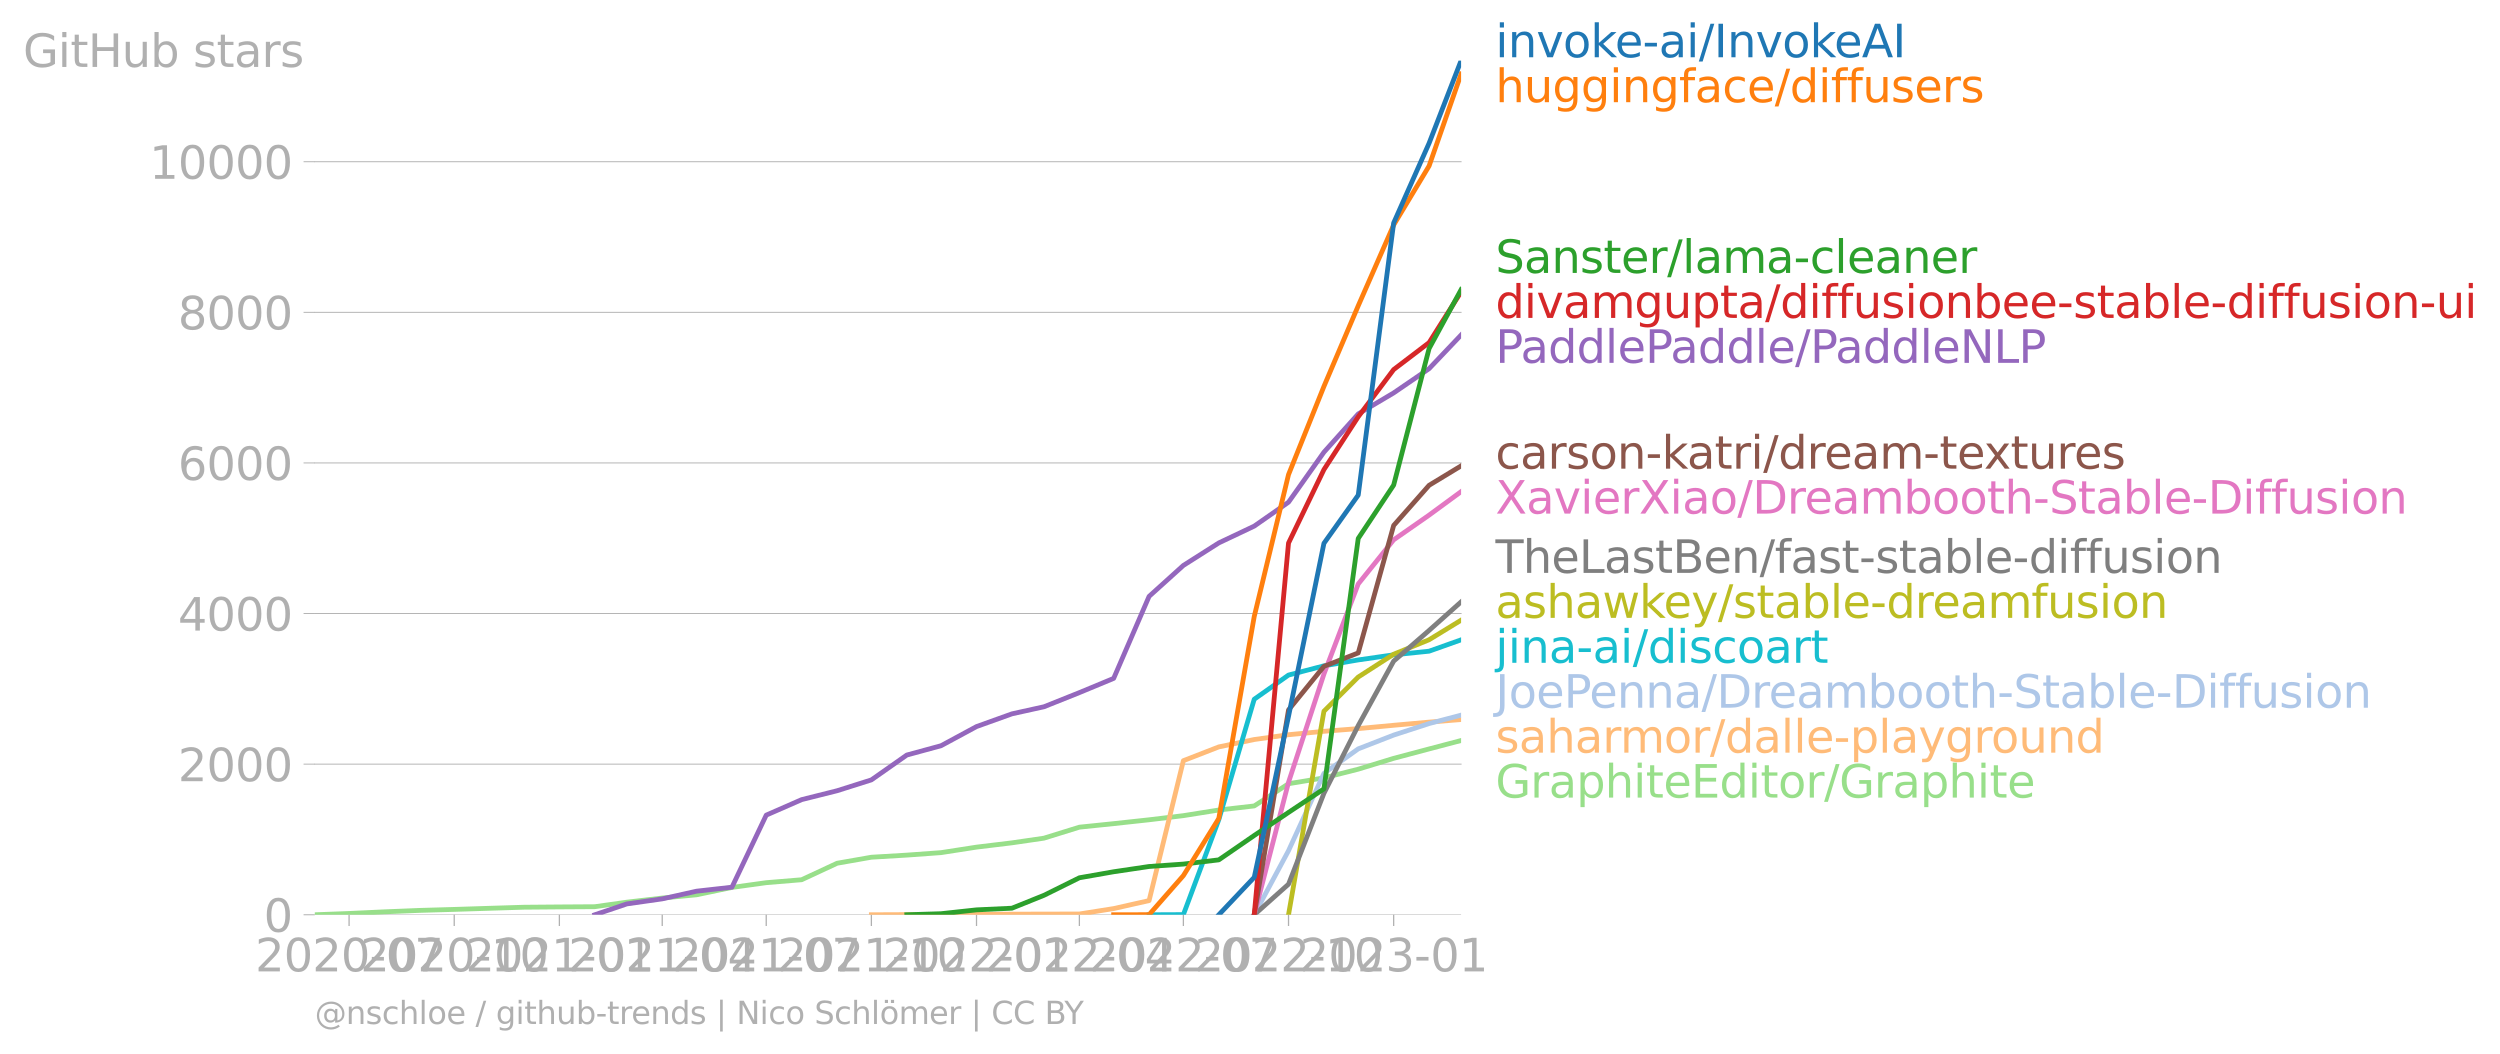 <svg xmlns="http://www.w3.org/2000/svg" xmlns:xlink="http://www.w3.org/1999/xlink" width="1038.477" height="438.019" viewBox="0 0 778.858 328.514"><defs><style>*{stroke-linejoin:round;stroke-linecap:butt}</style></defs><g id="figure_1"><path id="patch_1" d="M0 328.514h778.858V0H0v328.514z" style="fill:none"/><g id="axes_1"><path id="patch_2" d="M98.073 284.987h357.12V18.875H98.073v266.112z" style="fill:none"/><g id="matplotlib.axis_1"><g id="xtick_1"><g id="line2d_1"><defs><path id="m075098882a" d="M0 0v3.5" style="stroke:#b0b0b0;stroke-width:.4"/></defs><use xlink:href="#m075098882a" x="108.755" y="284.987" style="fill:#b0b0b0;stroke:#b0b0b0;stroke-width:.4"/></g><g id="text_1" style="fill:#b0b0b0" transform="matrix(.14 0 0 -.14 79.507 302.625)"><defs><path id="DejaVuSans-32" d="M1228 531h2203V0H469v531q359 372 979 998 621 627 780 809 303 340 423 576 121 236 121 464 0 372-261 606-261 235-680 235-297 0-627-103-329-103-704-313v638q381 153 712 231 332 78 607 78 725 0 1156-363 431-362 431-968 0-288-108-546-107-257-392-607-78-91-497-524-418-433-1181-1211z" transform="scale(.016)"/><path id="DejaVuSans-30" d="M2034 4250q-487 0-733-480-245-479-245-1442 0-959 245-1439 246-480 733-480 491 0 736 480 246 480 246 1439 0 963-246 1442-245 480-736 480zm0 500q785 0 1199-621 414-620 414-1801 0-1178-414-1799Q2819-91 2034-91q-784 0-1198 620-414 621-414 1799 0 1181 414 1801 414 621 1198 621z" transform="scale(.016)"/><path id="DejaVuSans-2d" d="M313 2009h1684v-512H313v512z" transform="scale(.016)"/><path id="DejaVuSans-37" d="M525 4666h3000v-269L1831 0h-659l1594 4134H525v532z" transform="scale(.016)"/></defs><use xlink:href="#DejaVuSans-32"/><use xlink:href="#DejaVuSans-30" x="63.623"/><use xlink:href="#DejaVuSans-32" x="127.246"/><use xlink:href="#DejaVuSans-30" x="190.869"/><use xlink:href="#DejaVuSans-2d" x="254.492"/><use xlink:href="#DejaVuSans-30" x="290.576"/><use xlink:href="#DejaVuSans-37" x="354.199"/></g></g><g id="xtick_2"><use xlink:href="#m075098882a" id="line2d_2" x="141.511" y="284.987" style="fill:#b0b0b0;stroke:#b0b0b0;stroke-width:.4"/><g id="text_2" style="fill:#b0b0b0" transform="matrix(.14 0 0 -.14 112.263 302.625)"><defs><path id="DejaVuSans-31" d="M794 531h1031v3560L703 3866v575l1116 225h631V531h1031V0H794v531z" transform="scale(.016)"/></defs><use xlink:href="#DejaVuSans-32"/><use xlink:href="#DejaVuSans-30" x="63.623"/><use xlink:href="#DejaVuSans-32" x="127.246"/><use xlink:href="#DejaVuSans-30" x="190.869"/><use xlink:href="#DejaVuSans-2d" x="254.492"/><use xlink:href="#DejaVuSans-31" x="290.576"/><use xlink:href="#DejaVuSans-30" x="354.199"/></g></g><g id="xtick_3"><use xlink:href="#m075098882a" id="line2d_3" x="174.268" y="284.987" style="fill:#b0b0b0;stroke:#b0b0b0;stroke-width:.4"/><g id="text_3" style="fill:#b0b0b0" transform="matrix(.14 0 0 -.14 145.02 302.625)"><use xlink:href="#DejaVuSans-32"/><use xlink:href="#DejaVuSans-30" x="63.623"/><use xlink:href="#DejaVuSans-32" x="127.246"/><use xlink:href="#DejaVuSans-31" x="190.869"/><use xlink:href="#DejaVuSans-2d" x="254.492"/><use xlink:href="#DejaVuSans-30" x="290.576"/><use xlink:href="#DejaVuSans-31" x="354.199"/></g></g><g id="xtick_4"><use xlink:href="#m075098882a" id="line2d_4" x="206.313" y="284.987" style="fill:#b0b0b0;stroke:#b0b0b0;stroke-width:.4"/><g id="text_4" style="fill:#b0b0b0" transform="matrix(.14 0 0 -.14 177.065 302.625)"><defs><path id="DejaVuSans-34" d="M2419 4116 825 1625h1594v2491zm-166 550h794V1625h666v-525h-666V0h-628v1100H313v609l1940 2957z" transform="scale(.016)"/></defs><use xlink:href="#DejaVuSans-32"/><use xlink:href="#DejaVuSans-30" x="63.623"/><use xlink:href="#DejaVuSans-32" x="127.246"/><use xlink:href="#DejaVuSans-31" x="190.869"/><use xlink:href="#DejaVuSans-2d" x="254.492"/><use xlink:href="#DejaVuSans-30" x="290.576"/><use xlink:href="#DejaVuSans-34" x="354.199"/></g></g><g id="xtick_5"><use xlink:href="#m075098882a" id="line2d_5" x="238.714" y="284.987" style="fill:#b0b0b0;stroke:#b0b0b0;stroke-width:.4"/><g id="text_5" style="fill:#b0b0b0" transform="matrix(.14 0 0 -.14 209.466 302.625)"><use xlink:href="#DejaVuSans-32"/><use xlink:href="#DejaVuSans-30" x="63.623"/><use xlink:href="#DejaVuSans-32" x="127.246"/><use xlink:href="#DejaVuSans-31" x="190.869"/><use xlink:href="#DejaVuSans-2d" x="254.492"/><use xlink:href="#DejaVuSans-30" x="290.576"/><use xlink:href="#DejaVuSans-37" x="354.199"/></g></g><g id="xtick_6"><use xlink:href="#m075098882a" id="line2d_6" x="271.47" y="284.987" style="fill:#b0b0b0;stroke:#b0b0b0;stroke-width:.4"/><g id="text_6" style="fill:#b0b0b0" transform="matrix(.14 0 0 -.14 242.222 302.625)"><use xlink:href="#DejaVuSans-32"/><use xlink:href="#DejaVuSans-30" x="63.623"/><use xlink:href="#DejaVuSans-32" x="127.246"/><use xlink:href="#DejaVuSans-31" x="190.869"/><use xlink:href="#DejaVuSans-2d" x="254.492"/><use xlink:href="#DejaVuSans-31" x="290.576"/><use xlink:href="#DejaVuSans-30" x="354.199"/></g></g><g id="xtick_7"><use xlink:href="#m075098882a" id="line2d_7" x="304.227" y="284.987" style="fill:#b0b0b0;stroke:#b0b0b0;stroke-width:.4"/><g id="text_7" style="fill:#b0b0b0" transform="matrix(.14 0 0 -.14 274.98 302.625)"><use xlink:href="#DejaVuSans-32"/><use xlink:href="#DejaVuSans-30" x="63.623"/><use xlink:href="#DejaVuSans-32" x="127.246"/><use xlink:href="#DejaVuSans-32" x="190.869"/><use xlink:href="#DejaVuSans-2d" x="254.492"/><use xlink:href="#DejaVuSans-30" x="290.576"/><use xlink:href="#DejaVuSans-31" x="354.199"/></g></g><g id="xtick_8"><use xlink:href="#m075098882a" id="line2d_8" x="336.272" y="284.987" style="fill:#b0b0b0;stroke:#b0b0b0;stroke-width:.4"/><g id="text_8" style="fill:#b0b0b0" transform="matrix(.14 0 0 -.14 307.024 302.625)"><use xlink:href="#DejaVuSans-32"/><use xlink:href="#DejaVuSans-30" x="63.623"/><use xlink:href="#DejaVuSans-32" x="127.246"/><use xlink:href="#DejaVuSans-32" x="190.869"/><use xlink:href="#DejaVuSans-2d" x="254.492"/><use xlink:href="#DejaVuSans-30" x="290.576"/><use xlink:href="#DejaVuSans-34" x="354.199"/></g></g><g id="xtick_9"><use xlink:href="#m075098882a" id="line2d_9" x="368.673" y="284.987" style="fill:#b0b0b0;stroke:#b0b0b0;stroke-width:.4"/><g id="text_9" style="fill:#b0b0b0" transform="matrix(.14 0 0 -.14 339.425 302.625)"><use xlink:href="#DejaVuSans-32"/><use xlink:href="#DejaVuSans-30" x="63.623"/><use xlink:href="#DejaVuSans-32" x="127.246"/><use xlink:href="#DejaVuSans-32" x="190.869"/><use xlink:href="#DejaVuSans-2d" x="254.492"/><use xlink:href="#DejaVuSans-30" x="290.576"/><use xlink:href="#DejaVuSans-37" x="354.199"/></g></g><g id="xtick_10"><use xlink:href="#m075098882a" id="line2d_10" x="401.429" y="284.987" style="fill:#b0b0b0;stroke:#b0b0b0;stroke-width:.4"/><g id="text_10" style="fill:#b0b0b0" transform="matrix(.14 0 0 -.14 372.181 302.625)"><use xlink:href="#DejaVuSans-32"/><use xlink:href="#DejaVuSans-30" x="63.623"/><use xlink:href="#DejaVuSans-32" x="127.246"/><use xlink:href="#DejaVuSans-32" x="190.869"/><use xlink:href="#DejaVuSans-2d" x="254.492"/><use xlink:href="#DejaVuSans-31" x="290.576"/><use xlink:href="#DejaVuSans-30" x="354.199"/></g></g><g id="xtick_11"><use xlink:href="#m075098882a" id="line2d_11" x="434.186" y="284.987" style="fill:#b0b0b0;stroke:#b0b0b0;stroke-width:.4"/><g id="text_11" style="fill:#b0b0b0" transform="matrix(.14 0 0 -.14 404.938 302.625)"><defs><path id="DejaVuSans-33" d="M2597 2516q453-97 707-404 255-306 255-756 0-690-475-1069Q2609-91 1734-91q-293 0-604 58T488 141v609q262-153 574-231 313-78 654-78 593 0 904 234t311 681q0 413-289 645-289 233-804 233h-544v519h569q465 0 712 186t247 536q0 359-255 551-254 193-729 193-260 0-557-57-297-56-653-174v562q360 100 674 150t592 50q719 0 1137-327 419-326 419-882 0-388-222-655t-631-370z" transform="scale(.016)"/></defs><use xlink:href="#DejaVuSans-32"/><use xlink:href="#DejaVuSans-30" x="63.623"/><use xlink:href="#DejaVuSans-32" x="127.246"/><use xlink:href="#DejaVuSans-33" x="190.869"/><use xlink:href="#DejaVuSans-2d" x="254.492"/><use xlink:href="#DejaVuSans-30" x="290.576"/><use xlink:href="#DejaVuSans-31" x="354.199"/></g></g></g><g id="matplotlib.axis_2"><g id="ytick_1"><path id="line2d_12" d="M98.073 284.987h357.12" clip-path="url(#pb52b421c21)" style="fill:none;stroke:#b0b0b0;stroke-width:.3;stroke-linecap:square"/><g id="line2d_13"><defs><path id="m33fe6c0526" d="M0 0h-3.5" style="stroke:#b0b0b0;stroke-width:.3"/></defs><use xlink:href="#m33fe6c0526" x="98.073" y="284.987" style="fill:#b0b0b0;stroke:#b0b0b0;stroke-width:.3"/></g><use xlink:href="#DejaVuSans-30" id="text_12" style="fill:#b0b0b0" transform="matrix(.14 0 0 -.14 82.166 290.306)"/></g><g id="ytick_2"><path id="line2d_14" d="M98.073 238.066h357.12" clip-path="url(#pb52b421c21)" style="fill:none;stroke:#b0b0b0;stroke-width:.3;stroke-linecap:square"/><use xlink:href="#m33fe6c0526" id="line2d_15" x="98.073" y="238.066" style="fill:#b0b0b0;stroke:#b0b0b0;stroke-width:.3"/><g id="text_13" style="fill:#b0b0b0" transform="matrix(.14 0 0 -.14 55.443 243.385)"><use xlink:href="#DejaVuSans-32"/><use xlink:href="#DejaVuSans-30" x="63.623"/><use xlink:href="#DejaVuSans-30" x="127.246"/><use xlink:href="#DejaVuSans-30" x="190.869"/></g></g><g id="ytick_3"><path id="line2d_16" d="M98.073 191.145h357.12" clip-path="url(#pb52b421c21)" style="fill:none;stroke:#b0b0b0;stroke-width:.3;stroke-linecap:square"/><use xlink:href="#m33fe6c0526" id="line2d_17" x="98.073" y="191.145" style="fill:#b0b0b0;stroke:#b0b0b0;stroke-width:.3"/><g id="text_14" style="fill:#b0b0b0" transform="matrix(.14 0 0 -.14 55.443 196.464)"><use xlink:href="#DejaVuSans-34"/><use xlink:href="#DejaVuSans-30" x="63.623"/><use xlink:href="#DejaVuSans-30" x="127.246"/><use xlink:href="#DejaVuSans-30" x="190.869"/></g></g><g id="ytick_4"><path id="line2d_18" d="M98.073 144.224h357.12" clip-path="url(#pb52b421c21)" style="fill:none;stroke:#b0b0b0;stroke-width:.3;stroke-linecap:square"/><use xlink:href="#m33fe6c0526" id="line2d_19" x="98.073" y="144.224" style="fill:#b0b0b0;stroke:#b0b0b0;stroke-width:.3"/><g id="text_15" style="fill:#b0b0b0" transform="matrix(.14 0 0 -.14 55.443 149.543)"><defs><path id="DejaVuSans-36" d="M2113 2584q-425 0-674-291-248-290-248-796 0-503 248-796 249-292 674-292t673 292q248 293 248 796 0 506-248 796-248 291-673 291zm1253 1979v-575q-238 112-480 171-242 60-480 60-625 0-955-422-329-422-376-1275 184 272 462 417 279 145 613 145 703 0 1111-427 408-426 408-1160 0-719-425-1154Q2819-91 2113-91q-810 0-1238 620-428 621-428 1799 0 1106 525 1764t1409 658q238 0 480-47t505-140z" transform="scale(.016)"/></defs><use xlink:href="#DejaVuSans-36"/><use xlink:href="#DejaVuSans-30" x="63.623"/><use xlink:href="#DejaVuSans-30" x="127.246"/><use xlink:href="#DejaVuSans-30" x="190.869"/></g></g><g id="ytick_5"><path id="line2d_20" d="M98.073 97.303h357.12" clip-path="url(#pb52b421c21)" style="fill:none;stroke:#b0b0b0;stroke-width:.3;stroke-linecap:square"/><use xlink:href="#m33fe6c0526" id="line2d_21" x="98.073" y="97.303" style="fill:#b0b0b0;stroke:#b0b0b0;stroke-width:.3"/><g id="text_16" style="fill:#b0b0b0" transform="matrix(.14 0 0 -.14 55.443 102.622)"><defs><path id="DejaVuSans-38" d="M2034 2216q-450 0-708-241-257-241-257-662 0-422 257-663 258-241 708-241t709 242q260 243 260 662 0 421-258 662-257 241-711 241zm-631 268q-406 100-633 378-226 279-226 679 0 559 398 884 399 325 1092 325 697 0 1094-325t397-884q0-400-227-679-226-278-629-378 456-106 710-416 255-309 255-755 0-679-414-1042Q2806-91 2034-91q-771 0-1186 362-414 363-414 1042 0 446 256 755 257 310 713 416zm-231 997q0-362 226-565 227-203 636-203 407 0 636 203 230 203 230 565 0 363-230 566-229 203-636 203-409 0-636-203-226-203-226-566z" transform="scale(.016)"/></defs><use xlink:href="#DejaVuSans-38"/><use xlink:href="#DejaVuSans-30" x="63.623"/><use xlink:href="#DejaVuSans-30" x="127.246"/><use xlink:href="#DejaVuSans-30" x="190.869"/></g></g><g id="ytick_6"><path id="line2d_22" d="M98.073 50.382h357.12" clip-path="url(#pb52b421c21)" style="fill:none;stroke:#b0b0b0;stroke-width:.3;stroke-linecap:square"/><use xlink:href="#m33fe6c0526" id="line2d_23" x="98.073" y="50.382" style="fill:#b0b0b0;stroke:#b0b0b0;stroke-width:.3"/><g id="text_17" style="fill:#b0b0b0" transform="matrix(.14 0 0 -.14 46.536 55.701)"><use xlink:href="#DejaVuSans-31"/><use xlink:href="#DejaVuSans-30" x="63.623"/><use xlink:href="#DejaVuSans-30" x="127.246"/><use xlink:href="#DejaVuSans-30" x="190.869"/><use xlink:href="#DejaVuSans-30" x="254.492"/></g></g><g id="text_18" style="fill:#b0b0b0" transform="matrix(.14 0 0 -.14 7.2 20.86)"><defs><path id="DejaVuSans-47" d="M3809 666v1253H2778v519h1656V434q-365-259-806-392-440-133-940-133-1094 0-1712 639-617 640-617 1780 0 1144 617 1783 618 639 1712 639 456 0 867-113 411-112 758-331v-672q-350 297-744 447t-828 150q-857 0-1287-478-429-478-429-1425 0-944 429-1422 430-478 1287-478 334 0 596 58 263 58 472 180z" transform="scale(.016)"/><path id="DejaVuSans-69" d="M603 3500h575V0H603v3500zm0 1363h575v-729H603v729z" transform="scale(.016)"/><path id="DejaVuSans-74" d="M1172 4494v-994h1184v-447H1172V1153q0-428 117-550t477-122h590V0h-590q-666 0-919 248-253 249-253 905v1900H172v447h422v994h578z" transform="scale(.016)"/><path id="DejaVuSans-48" d="M628 4666h631V2753h2294v1913h631V0h-631v2222H1259V0H628v4666z" transform="scale(.016)"/><path id="DejaVuSans-75" d="M544 1381v2119h575V1403q0-497 193-746 194-248 582-248 465 0 735 297 271 297 271 810v1984h575V0h-575v538q-209-319-486-474-276-155-642-155-603 0-916 375-312 375-312 1097zm1447 2203z" transform="scale(.016)"/><path id="DejaVuSans-62" d="M3116 1747q0 634-261 995t-717 361q-457 0-718-361t-261-995q0-634 261-995t718-361q456 0 717 361t261 995zM1159 2969q182 312 458 463 277 152 661 152 638 0 1036-506 399-506 399-1331T3314 415Q2916-91 2278-91q-384 0-661 152-276 152-458 464V0H581v4863h578V2969z" transform="scale(.016)"/><path id="DejaVuSans-73" d="M2834 3397v-544q-243 125-506 187-262 63-544 63-428 0-642-131t-214-394q0-200 153-314t616-217l197-44q612-131 870-370t258-667q0-488-386-773Q2250-91 1575-91q-281 0-586 55T347 128v594q319-166 628-249 309-82 613-82 406 0 624 139 219 139 219 392 0 234-158 359-157 125-692 241l-200 47q-534 112-772 345-237 233-237 639 0 494 350 762 350 269 994 269 318 0 599-47 282-46 519-140z" transform="scale(.016)"/><path id="DejaVuSans-61" d="M2194 1759q-697 0-966-159t-269-544q0-306 202-486 202-179 548-179 479 0 768 339t289 901v128h-572zm1147 238V0h-575v531q-197-318-491-470T1556-91q-537 0-855 302-317 302-317 808 0 590 395 890 396 300 1180 300h807v57q0 397-261 614t-733 217q-300 0-585-72-284-72-546-216v532q315 122 612 182 297 61 578 61 760 0 1135-394 375-393 375-1193z" transform="scale(.016)"/><path id="DejaVuSans-72" d="M2631 2963q-97 56-211 82-114 27-251 27-488 0-749-317t-261-911V0H581v3500h578v-544q182 319 472 473 291 155 707 155 59 0 131-8 72-7 159-23l3-590z" transform="scale(.016)"/></defs><use xlink:href="#DejaVuSans-47"/><use xlink:href="#DejaVuSans-69" x="77.49"/><use xlink:href="#DejaVuSans-74" x="105.273"/><use xlink:href="#DejaVuSans-48" x="144.482"/><use xlink:href="#DejaVuSans-75" x="219.678"/><use xlink:href="#DejaVuSans-62" x="283.057"/><use xlink:href="#DejaVuSans-20" x="346.533"/><use xlink:href="#DejaVuSans-73" x="378.32"/><use xlink:href="#DejaVuSans-74" x="430.42"/><use xlink:href="#DejaVuSans-61" x="469.629"/><use xlink:href="#DejaVuSans-72" x="530.908"/><use xlink:href="#DejaVuSans-73" x="572.021"/></g></g><path id="line2d_24" d="m98.073 284.987 10.682-.399 11.037-.516 11.038-.446 10.681-.305 11.038-.352 10.682-.328 11.037-.094 11.038-.07 9.97-1.408 11.037-1.29 10.681-1.009 11.038-2.3 10.682-1.477 11.037-.915 11.038-5.138 10.681-1.877 11.038-.657 10.682-.774 11.037-1.713 11.038-1.337 9.97-1.454 11.037-3.426 10.681-1.102 11.038-1.197 10.682-1.29 11.037-1.76 11.038-1.266 10.681-6.921 11.038-1.83 10.681-2.698 11.038-3.378 11.038-2.933 9.97-2.628" clip-path="url(#pb52b421c21)" style="fill:none;stroke:#98df8a;stroke-width:1.5;stroke-linecap:square"/><path id="line2d_25" d="m271.47 284.987 11.038-.047 10.682-.023 11.037-.047 11.038-.07 9.97-.024 11.037-.024 10.681-1.689 11.038-2.487 10.682-43.59 11.037-4.292 11.038-2.3 10.681-1.501 11.038-1.056 10.681-.844 11.038-1.033 11.038-.985 9.97-.798" clip-path="url(#pb52b421c21)" style="fill:none;stroke:#ffbb78;stroke-width:1.5;stroke-linecap:square"/><path id="line2d_26" d="m390.748 284.987 10.681-19.965 11.038-24.094 10.681-7.624 11.038-4.294 11.038-3.59 9.97-2.627" clip-path="url(#pb52b421c21)" style="fill:none;stroke:#aec7e8;stroke-width:1.5;stroke-linecap:square"/><g id="text_19" style="fill:#1f77b4" transform="matrix(.14 0 0 -.14 465.907 17.838)"><defs><path id="DejaVuSans-6e" d="M3513 2113V0h-575v2094q0 497-194 743-194 247-581 247-466 0-735-297-269-296-269-809V0H581v3500h578v-544q207 316 486 472 280 156 646 156 603 0 912-373 310-373 310-1098z" transform="scale(.016)"/><path id="DejaVuSans-76" d="M191 3500h609L1894 563l1094 2937h609L2284 0h-781L191 3500z" transform="scale(.016)"/><path id="DejaVuSans-6f" d="M1959 3097q-462 0-731-361t-269-989q0-628 267-989 268-361 733-361 460 0 728 362 269 363 269 988 0 622-269 986-268 364-728 364zm0 487q750 0 1178-488 429-487 429-1349 0-859-429-1349Q2709-91 1959-91q-753 0-1180 489-426 490-426 1349 0 862 426 1349 427 488 1180 488z" transform="scale(.016)"/><path id="DejaVuSans-6b" d="M581 4863h578V1991l1716 1509h734L1753 1863 3688 0h-750L1159 1709V0H581v4863z" transform="scale(.016)"/><path id="DejaVuSans-65" d="M3597 1894v-281H953q38-594 358-905t892-311q331 0 642 81t618 244V178Q3153 47 2828-22t-659-69q-838 0-1327 487-489 488-489 1320 0 859 464 1363 464 505 1252 505 706 0 1117-455 411-454 411-1235zm-575 169q-6 471-264 752-258 282-683 282-481 0-770-272t-333-766l2050 4z" transform="scale(.016)"/><path id="DejaVuSans-2f" d="M1625 4666h531L531-594H0l1625 5260z" transform="scale(.016)"/><path id="DejaVuSans-49" d="M628 4666h631V0H628v4666z" transform="scale(.016)"/><path id="DejaVuSans-41" d="m2188 4044-857-2322h1716l-859 2322zm-357 622h716L4325 0h-656l-425 1197H1141L716 0H50l1781 4666z" transform="scale(.016)"/></defs><use xlink:href="#DejaVuSans-69"/><use xlink:href="#DejaVuSans-6e" x="27.783"/><use xlink:href="#DejaVuSans-76" x="91.162"/><use xlink:href="#DejaVuSans-6f" x="150.342"/><use xlink:href="#DejaVuSans-6b" x="211.523"/><use xlink:href="#DejaVuSans-65" x="265.809"/><use xlink:href="#DejaVuSans-2d" x="327.332"/><use xlink:href="#DejaVuSans-61" x="363.416"/><use xlink:href="#DejaVuSans-69" x="424.695"/><use xlink:href="#DejaVuSans-2f" x="452.479"/><use xlink:href="#DejaVuSans-49" x="486.17"/><use xlink:href="#DejaVuSans-6e" x="515.662"/><use xlink:href="#DejaVuSans-76" x="579.041"/><use xlink:href="#DejaVuSans-6f" x="638.221"/><use xlink:href="#DejaVuSans-6b" x="699.402"/><use xlink:href="#DejaVuSans-65" x="753.688"/><use xlink:href="#DejaVuSans-41" x="815.211"/><use xlink:href="#DejaVuSans-49" x="883.619"/></g><g id="text_20" style="fill:#ff7f0e" transform="matrix(.14 0 0 -.14 465.907 31.838)"><defs><path id="DejaVuSans-68" d="M3513 2113V0h-575v2094q0 497-194 743-194 247-581 247-466 0-735-297-269-296-269-809V0H581v4863h578V2956q207 316 486 472 280 156 646 156 603 0 912-373 310-373 310-1098z" transform="scale(.016)"/><path id="DejaVuSans-67" d="M2906 1791q0 625-258 968-257 344-723 344-462 0-720-344-258-343-258-968 0-622 258-966t720-344q466 0 723 344 258 344 258 966zm575-1357q0-893-397-1329-396-436-1215-436-303 0-572 45t-522 139v559q253-137 500-202 247-66 503-66 566 0 847 295t281 892v285q-178-310-456-463T1784 0Q1141 0 747 490 353 981 353 1791q0 812 394 1302 394 491 1037 491 388 0 666-153t456-462v531h575V434z" transform="scale(.016)"/><path id="DejaVuSans-66" d="M2375 4863v-479h-550q-309 0-430-125-120-125-120-450v-309h947v-447h-947V0H697v3053H147v447h550v244q0 584 272 851 272 268 862 268h544z" transform="scale(.016)"/><path id="DejaVuSans-63" d="M3122 3366v-538q-244 135-489 202t-495 67q-560 0-870-355-309-354-309-995t309-996q310-354 870-354 250 0 495 67t489 202V134Q2881 22 2623-34q-257-57-548-57-791 0-1257 497-465 497-465 1341 0 856 470 1346 471 491 1290 491 265 0 518-55 253-54 491-163z" transform="scale(.016)"/><path id="DejaVuSans-64" d="M2906 2969v1894h575V0h-575v525q-181-312-458-464-276-152-664-152-634 0-1033 506-398 507-398 1332t398 1331q399 506 1033 506 388 0 664-152 277-151 458-463zM947 1747q0-634 261-995t717-361q456 0 718 361 263 361 263 995t-263 995q-262 361-718 361t-717-361q-261-361-261-995z" transform="scale(.016)"/></defs><use xlink:href="#DejaVuSans-68"/><use xlink:href="#DejaVuSans-75" x="63.379"/><use xlink:href="#DejaVuSans-67" x="126.758"/><use xlink:href="#DejaVuSans-67" x="190.234"/><use xlink:href="#DejaVuSans-69" x="253.711"/><use xlink:href="#DejaVuSans-6e" x="281.494"/><use xlink:href="#DejaVuSans-67" x="344.873"/><use xlink:href="#DejaVuSans-66" x="408.35"/><use xlink:href="#DejaVuSans-61" x="443.555"/><use xlink:href="#DejaVuSans-63" x="504.834"/><use xlink:href="#DejaVuSans-65" x="559.814"/><use xlink:href="#DejaVuSans-2f" x="621.338"/><use xlink:href="#DejaVuSans-64" x="655.029"/><use xlink:href="#DejaVuSans-69" x="718.506"/><use xlink:href="#DejaVuSans-66" x="746.289"/><use xlink:href="#DejaVuSans-66" x="781.494"/><use xlink:href="#DejaVuSans-75" x="816.699"/><use xlink:href="#DejaVuSans-73" x="880.078"/><use xlink:href="#DejaVuSans-65" x="932.178"/><use xlink:href="#DejaVuSans-72" x="993.701"/><use xlink:href="#DejaVuSans-73" x="1034.814"/></g><g id="text_21" style="fill:#2ca02c" transform="matrix(.14 0 0 -.14 465.907 85.04)"><defs><path id="DejaVuSans-53" d="M3425 4513v-616q-359 172-678 256-319 85-616 85-515 0-795-200t-280-569q0-310 186-468 186-157 705-254l381-78q706-135 1042-474t336-907q0-679-455-1029Q2797-91 1919-91q-331 0-705 75-373 75-773 222v650q384-215 753-325 369-109 725-109 540 0 834 212 294 213 294 607 0 343-211 537t-692 291l-385 75q-706 140-1022 440-315 300-315 835 0 619 436 975t1201 356q329 0 669-60 341-59 697-177z" transform="scale(.016)"/><path id="DejaVuSans-6c" d="M603 4863h575V0H603v4863z" transform="scale(.016)"/><path id="DejaVuSans-6d" d="M3328 2828q216 388 516 572t706 184q547 0 844-383 297-382 297-1088V0h-578v2094q0 503-179 746-178 244-543 244-447 0-707-297-259-296-259-809V0h-578v2094q0 506-178 748t-550 242q-441 0-701-298-259-298-259-808V0H581v3500h578v-544q197 322 472 475t653 153q382 0 649-194 267-193 395-562z" transform="scale(.016)"/></defs><use xlink:href="#DejaVuSans-53"/><use xlink:href="#DejaVuSans-61" x="63.477"/><use xlink:href="#DejaVuSans-6e" x="124.756"/><use xlink:href="#DejaVuSans-73" x="188.135"/><use xlink:href="#DejaVuSans-74" x="240.234"/><use xlink:href="#DejaVuSans-65" x="279.443"/><use xlink:href="#DejaVuSans-72" x="340.967"/><use xlink:href="#DejaVuSans-2f" x="382.08"/><use xlink:href="#DejaVuSans-6c" x="415.771"/><use xlink:href="#DejaVuSans-61" x="443.555"/><use xlink:href="#DejaVuSans-6d" x="504.834"/><use xlink:href="#DejaVuSans-61" x="602.246"/><use xlink:href="#DejaVuSans-2d" x="663.525"/><use xlink:href="#DejaVuSans-63" x="699.609"/><use xlink:href="#DejaVuSans-6c" x="754.59"/><use xlink:href="#DejaVuSans-65" x="782.373"/><use xlink:href="#DejaVuSans-61" x="843.896"/><use xlink:href="#DejaVuSans-6e" x="905.176"/><use xlink:href="#DejaVuSans-65" x="968.555"/><use xlink:href="#DejaVuSans-72" x="1030.078"/></g><g id="text_22" style="fill:#d62728" transform="matrix(.14 0 0 -.14 465.907 99.04)"><defs><path id="DejaVuSans-70" d="M1159 525v-1856H581v4831h578v-531q182 312 458 463 277 152 661 152 638 0 1036-506 399-506 399-1331T3314 415Q2916-91 2278-91q-384 0-661 152-276 152-458 464zm1957 1222q0 634-261 995t-717 361q-457 0-718-361t-261-995q0-634 261-995t718-361q456 0 717 361t261 995z" transform="scale(.016)"/></defs><use xlink:href="#DejaVuSans-64"/><use xlink:href="#DejaVuSans-69" x="63.477"/><use xlink:href="#DejaVuSans-76" x="91.26"/><use xlink:href="#DejaVuSans-61" x="150.439"/><use xlink:href="#DejaVuSans-6d" x="211.719"/><use xlink:href="#DejaVuSans-67" x="309.131"/><use xlink:href="#DejaVuSans-75" x="372.607"/><use xlink:href="#DejaVuSans-70" x="435.986"/><use xlink:href="#DejaVuSans-74" x="499.463"/><use xlink:href="#DejaVuSans-61" x="538.672"/><use xlink:href="#DejaVuSans-2f" x="599.951"/><use xlink:href="#DejaVuSans-64" x="633.643"/><use xlink:href="#DejaVuSans-69" x="697.119"/><use xlink:href="#DejaVuSans-66" x="724.902"/><use xlink:href="#DejaVuSans-66" x="760.107"/><use xlink:href="#DejaVuSans-75" x="795.313"/><use xlink:href="#DejaVuSans-73" x="858.691"/><use xlink:href="#DejaVuSans-69" x="910.791"/><use xlink:href="#DejaVuSans-6f" x="938.574"/><use xlink:href="#DejaVuSans-6e" x="999.756"/><use xlink:href="#DejaVuSans-62" x="1063.135"/><use xlink:href="#DejaVuSans-65" x="1126.611"/><use xlink:href="#DejaVuSans-65" x="1188.135"/><use xlink:href="#DejaVuSans-2d" x="1249.658"/><use xlink:href="#DejaVuSans-73" x="1285.742"/><use xlink:href="#DejaVuSans-74" x="1337.842"/><use xlink:href="#DejaVuSans-61" x="1377.051"/><use xlink:href="#DejaVuSans-62" x="1438.33"/><use xlink:href="#DejaVuSans-6c" x="1501.807"/><use xlink:href="#DejaVuSans-65" x="1529.59"/><use xlink:href="#DejaVuSans-2d" x="1591.113"/><use xlink:href="#DejaVuSans-64" x="1627.197"/><use xlink:href="#DejaVuSans-69" x="1690.674"/><use xlink:href="#DejaVuSans-66" x="1718.457"/><use xlink:href="#DejaVuSans-66" x="1753.662"/><use xlink:href="#DejaVuSans-75" x="1788.867"/><use xlink:href="#DejaVuSans-73" x="1852.246"/><use xlink:href="#DejaVuSans-69" x="1904.346"/><use xlink:href="#DejaVuSans-6f" x="1932.129"/><use xlink:href="#DejaVuSans-6e" x="1993.311"/><use xlink:href="#DejaVuSans-2d" x="2056.689"/><use xlink:href="#DejaVuSans-75" x="2092.773"/><use xlink:href="#DejaVuSans-69" x="2156.152"/></g><g id="text_23" style="fill:#9467bd" transform="matrix(.14 0 0 -.14 465.907 113.04)"><defs><path id="DejaVuSans-50" d="M1259 4147V2394h794q441 0 681 228 241 228 241 650 0 419-241 647-240 228-681 228h-794zm-631 519h1425q785 0 1186-355 402-355 402-1039 0-691-402-1044-401-353-1186-353h-794V0H628v4666z" transform="scale(.016)"/><path id="DejaVuSans-4e" d="M628 4666h850L3547 763v3903h612V0h-850L1241 3903V0H628v4666z" transform="scale(.016)"/><path id="DejaVuSans-4c" d="M628 4666h631V531h2272V0H628v4666z" transform="scale(.016)"/></defs><use xlink:href="#DejaVuSans-50"/><use xlink:href="#DejaVuSans-61" x="55.803"/><use xlink:href="#DejaVuSans-64" x="117.082"/><use xlink:href="#DejaVuSans-64" x="180.559"/><use xlink:href="#DejaVuSans-6c" x="244.035"/><use xlink:href="#DejaVuSans-65" x="271.818"/><use xlink:href="#DejaVuSans-50" x="333.342"/><use xlink:href="#DejaVuSans-61" x="389.145"/><use xlink:href="#DejaVuSans-64" x="450.424"/><use xlink:href="#DejaVuSans-64" x="513.9"/><use xlink:href="#DejaVuSans-6c" x="577.377"/><use xlink:href="#DejaVuSans-65" x="605.16"/><use xlink:href="#DejaVuSans-2f" x="666.684"/><use xlink:href="#DejaVuSans-50" x="700.375"/><use xlink:href="#DejaVuSans-61" x="756.178"/><use xlink:href="#DejaVuSans-64" x="817.457"/><use xlink:href="#DejaVuSans-64" x="880.934"/><use xlink:href="#DejaVuSans-6c" x="944.41"/><use xlink:href="#DejaVuSans-65" x="972.193"/><use xlink:href="#DejaVuSans-4e" x="1033.717"/><use xlink:href="#DejaVuSans-4c" x="1108.521"/><use xlink:href="#DejaVuSans-50" x="1164.234"/></g><g id="text_24" style="fill:#8c564b" transform="matrix(.14 0 0 -.14 465.907 146.014)"><defs><path id="DejaVuSans-78" d="M3513 3500 2247 1797 3578 0h-678L1881 1375 863 0H184l1360 1831L300 3500h678l928-1247 928 1247h679z" transform="scale(.016)"/></defs><use xlink:href="#DejaVuSans-63"/><use xlink:href="#DejaVuSans-61" x="54.98"/><use xlink:href="#DejaVuSans-72" x="116.26"/><use xlink:href="#DejaVuSans-73" x="157.373"/><use xlink:href="#DejaVuSans-6f" x="209.473"/><use xlink:href="#DejaVuSans-6e" x="270.654"/><use xlink:href="#DejaVuSans-2d" x="334.033"/><use xlink:href="#DejaVuSans-6b" x="370.117"/><use xlink:href="#DejaVuSans-61" x="426.277"/><use xlink:href="#DejaVuSans-74" x="487.557"/><use xlink:href="#DejaVuSans-72" x="526.766"/><use xlink:href="#DejaVuSans-69" x="567.879"/><use xlink:href="#DejaVuSans-2f" x="595.662"/><use xlink:href="#DejaVuSans-64" x="629.354"/><use xlink:href="#DejaVuSans-72" x="692.83"/><use xlink:href="#DejaVuSans-65" x="731.693"/><use xlink:href="#DejaVuSans-61" x="793.217"/><use xlink:href="#DejaVuSans-6d" x="854.496"/><use xlink:href="#DejaVuSans-2d" x="951.908"/><use xlink:href="#DejaVuSans-74" x="987.992"/><use xlink:href="#DejaVuSans-65" x="1027.201"/><use xlink:href="#DejaVuSans-78" x="1086.975"/><use xlink:href="#DejaVuSans-74" x="1146.154"/><use xlink:href="#DejaVuSans-75" x="1185.363"/><use xlink:href="#DejaVuSans-72" x="1248.742"/><use xlink:href="#DejaVuSans-65" x="1287.605"/><use xlink:href="#DejaVuSans-73" x="1349.129"/></g><g id="text_25" style="fill:#e377c2" transform="matrix(.14 0 0 -.14 465.907 160.014)"><defs><path id="DejaVuSans-58" d="M403 4666h678l1160-1735 1165 1735h678L2584 2425 4184 0h-678L2194 1984 872 0H191l1665 2491L403 4666z" transform="scale(.016)"/><path id="DejaVuSans-44" d="M1259 4147V519h763q966 0 1414 437 448 438 448 1382 0 937-448 1373t-1414 436h-763zm-631 519h1297q1356 0 1990-564 635-564 635-1764 0-1207-638-1773Q3275 0 1925 0H628v4666z" transform="scale(.016)"/></defs><use xlink:href="#DejaVuSans-58"/><use xlink:href="#DejaVuSans-61" x="68.506"/><use xlink:href="#DejaVuSans-76" x="129.785"/><use xlink:href="#DejaVuSans-69" x="188.965"/><use xlink:href="#DejaVuSans-65" x="216.748"/><use xlink:href="#DejaVuSans-72" x="278.271"/><use xlink:href="#DejaVuSans-58" x="319.385"/><use xlink:href="#DejaVuSans-69" x="387.891"/><use xlink:href="#DejaVuSans-61" x="415.674"/><use xlink:href="#DejaVuSans-6f" x="476.953"/><use xlink:href="#DejaVuSans-2f" x="538.135"/><use xlink:href="#DejaVuSans-44" x="571.826"/><use xlink:href="#DejaVuSans-72" x="648.828"/><use xlink:href="#DejaVuSans-65" x="687.691"/><use xlink:href="#DejaVuSans-61" x="749.215"/><use xlink:href="#DejaVuSans-6d" x="810.494"/><use xlink:href="#DejaVuSans-62" x="907.906"/><use xlink:href="#DejaVuSans-6f" x="971.383"/><use xlink:href="#DejaVuSans-6f" x="1032.564"/><use xlink:href="#DejaVuSans-74" x="1093.746"/><use xlink:href="#DejaVuSans-68" x="1132.955"/><use xlink:href="#DejaVuSans-2d" x="1196.334"/><use xlink:href="#DejaVuSans-53" x="1232.418"/><use xlink:href="#DejaVuSans-74" x="1295.895"/><use xlink:href="#DejaVuSans-61" x="1335.104"/><use xlink:href="#DejaVuSans-62" x="1396.383"/><use xlink:href="#DejaVuSans-6c" x="1459.859"/><use xlink:href="#DejaVuSans-65" x="1487.643"/><use xlink:href="#DejaVuSans-2d" x="1549.166"/><use xlink:href="#DejaVuSans-44" x="1585.25"/><use xlink:href="#DejaVuSans-69" x="1662.252"/><use xlink:href="#DejaVuSans-66" x="1690.035"/><use xlink:href="#DejaVuSans-66" x="1725.24"/><use xlink:href="#DejaVuSans-75" x="1760.445"/><use xlink:href="#DejaVuSans-73" x="1823.824"/><use xlink:href="#DejaVuSans-69" x="1875.924"/><use xlink:href="#DejaVuSans-6f" x="1903.707"/><use xlink:href="#DejaVuSans-6e" x="1964.889"/></g><g id="text_26" style="fill:#7f7f7f" transform="matrix(.14 0 0 -.14 465.907 178.483)"><defs><path id="DejaVuSans-54" d="M-19 4666h3947v-532H2272V0h-634v4134H-19v532z" transform="scale(.016)"/><path id="DejaVuSans-42" d="M1259 2228V519h1013q509 0 754 211 246 211 246 645 0 438-246 645-245 208-754 208H1259zm0 1919V2741h935q462 0 688 173 227 174 227 530 0 353-227 528-226 175-688 175h-935zm-631 519h1613q722 0 1112-300 391-300 391-853 0-429-200-682t-588-315q466-100 724-418 258-317 258-792 0-625-425-966Q3088 0 2303 0H628v4666z" transform="scale(.016)"/></defs><use xlink:href="#DejaVuSans-54"/><use xlink:href="#DejaVuSans-68" x="61.084"/><use xlink:href="#DejaVuSans-65" x="124.463"/><use xlink:href="#DejaVuSans-4c" x="185.986"/><use xlink:href="#DejaVuSans-61" x="241.699"/><use xlink:href="#DejaVuSans-73" x="302.979"/><use xlink:href="#DejaVuSans-74" x="355.078"/><use xlink:href="#DejaVuSans-42" x="394.287"/><use xlink:href="#DejaVuSans-65" x="462.891"/><use xlink:href="#DejaVuSans-6e" x="524.414"/><use xlink:href="#DejaVuSans-2f" x="587.793"/><use xlink:href="#DejaVuSans-66" x="621.484"/><use xlink:href="#DejaVuSans-61" x="656.689"/><use xlink:href="#DejaVuSans-73" x="717.969"/><use xlink:href="#DejaVuSans-74" x="770.068"/><use xlink:href="#DejaVuSans-2d" x="809.277"/><use xlink:href="#DejaVuSans-73" x="845.361"/><use xlink:href="#DejaVuSans-74" x="897.461"/><use xlink:href="#DejaVuSans-61" x="936.67"/><use xlink:href="#DejaVuSans-62" x="997.949"/><use xlink:href="#DejaVuSans-6c" x="1061.426"/><use xlink:href="#DejaVuSans-65" x="1089.209"/><use xlink:href="#DejaVuSans-2d" x="1150.732"/><use xlink:href="#DejaVuSans-64" x="1186.816"/><use xlink:href="#DejaVuSans-69" x="1250.293"/><use xlink:href="#DejaVuSans-66" x="1278.076"/><use xlink:href="#DejaVuSans-66" x="1313.281"/><use xlink:href="#DejaVuSans-75" x="1348.486"/><use xlink:href="#DejaVuSans-73" x="1411.865"/><use xlink:href="#DejaVuSans-69" x="1463.965"/><use xlink:href="#DejaVuSans-6f" x="1491.748"/><use xlink:href="#DejaVuSans-6e" x="1552.93"/></g><g id="text_27" style="fill:#bcbd22" transform="matrix(.14 0 0 -.14 465.907 192.483)"><defs><path id="DejaVuSans-77" d="M269 3500h575l719-2731 715 2731h678l719-2731 716 2731h575L4050 0h-678l-753 2869L1863 0h-679L269 3500z" transform="scale(.016)"/><path id="DejaVuSans-79" d="M2059-325q-243-625-475-815-231-191-618-191H506v481h338q237 0 368 113 132 112 291 531l103 262L191 3500h609L1894 763l1094 2737h609L2059-325z" transform="scale(.016)"/></defs><use xlink:href="#DejaVuSans-61"/><use xlink:href="#DejaVuSans-73" x="61.279"/><use xlink:href="#DejaVuSans-68" x="113.379"/><use xlink:href="#DejaVuSans-61" x="176.758"/><use xlink:href="#DejaVuSans-77" x="238.037"/><use xlink:href="#DejaVuSans-6b" x="319.824"/><use xlink:href="#DejaVuSans-65" x="374.109"/><use xlink:href="#DejaVuSans-79" x="435.633"/><use xlink:href="#DejaVuSans-2f" x="494.813"/><use xlink:href="#DejaVuSans-73" x="528.504"/><use xlink:href="#DejaVuSans-74" x="580.604"/><use xlink:href="#DejaVuSans-61" x="619.813"/><use xlink:href="#DejaVuSans-62" x="681.092"/><use xlink:href="#DejaVuSans-6c" x="744.568"/><use xlink:href="#DejaVuSans-65" x="772.352"/><use xlink:href="#DejaVuSans-2d" x="833.875"/><use xlink:href="#DejaVuSans-64" x="869.959"/><use xlink:href="#DejaVuSans-72" x="933.436"/><use xlink:href="#DejaVuSans-65" x="972.299"/><use xlink:href="#DejaVuSans-61" x="1033.822"/><use xlink:href="#DejaVuSans-6d" x="1095.102"/><use xlink:href="#DejaVuSans-66" x="1192.514"/><use xlink:href="#DejaVuSans-75" x="1227.719"/><use xlink:href="#DejaVuSans-73" x="1291.098"/><use xlink:href="#DejaVuSans-69" x="1343.197"/><use xlink:href="#DejaVuSans-6f" x="1370.98"/><use xlink:href="#DejaVuSans-6e" x="1432.162"/></g><g id="text_28" style="fill:#17becf" transform="matrix(.14 0 0 -.14 465.907 206.483)"><defs><path id="DejaVuSans-6a" d="M603 3500h575V-63q0-668-255-968-254-300-820-300h-219v487H38q328 0 446 152Q603-541 603-63v3563zm0 1363h575v-729H603v729z" transform="scale(.016)"/></defs><use xlink:href="#DejaVuSans-6a"/><use xlink:href="#DejaVuSans-69" x="27.783"/><use xlink:href="#DejaVuSans-6e" x="55.566"/><use xlink:href="#DejaVuSans-61" x="118.945"/><use xlink:href="#DejaVuSans-2d" x="180.225"/><use xlink:href="#DejaVuSans-61" x="216.309"/><use xlink:href="#DejaVuSans-69" x="277.588"/><use xlink:href="#DejaVuSans-2f" x="305.371"/><use xlink:href="#DejaVuSans-64" x="339.063"/><use xlink:href="#DejaVuSans-69" x="402.539"/><use xlink:href="#DejaVuSans-73" x="430.322"/><use xlink:href="#DejaVuSans-63" x="482.422"/><use xlink:href="#DejaVuSans-6f" x="537.402"/><use xlink:href="#DejaVuSans-61" x="598.584"/><use xlink:href="#DejaVuSans-72" x="659.863"/><use xlink:href="#DejaVuSans-74" x="700.977"/></g><g id="text_29" style="fill:#aec7e8" transform="matrix(.14 0 0 -.14 465.907 220.483)"><defs><path id="DejaVuSans-4a" d="M628 4666h631V325q0-844-320-1225T-91-1281h-240v531h197q418 0 590 235 172 234 172 840v4341z" transform="scale(.016)"/></defs><use xlink:href="#DejaVuSans-4a"/><use xlink:href="#DejaVuSans-6f" x="29.492"/><use xlink:href="#DejaVuSans-65" x="90.674"/><use xlink:href="#DejaVuSans-50" x="152.197"/><use xlink:href="#DejaVuSans-65" x="208.875"/><use xlink:href="#DejaVuSans-6e" x="270.398"/><use xlink:href="#DejaVuSans-6e" x="333.777"/><use xlink:href="#DejaVuSans-61" x="397.156"/><use xlink:href="#DejaVuSans-2f" x="458.436"/><use xlink:href="#DejaVuSans-44" x="492.127"/><use xlink:href="#DejaVuSans-72" x="569.129"/><use xlink:href="#DejaVuSans-65" x="607.992"/><use xlink:href="#DejaVuSans-61" x="669.516"/><use xlink:href="#DejaVuSans-6d" x="730.795"/><use xlink:href="#DejaVuSans-62" x="828.207"/><use xlink:href="#DejaVuSans-6f" x="891.684"/><use xlink:href="#DejaVuSans-6f" x="952.865"/><use xlink:href="#DejaVuSans-74" x="1014.047"/><use xlink:href="#DejaVuSans-68" x="1053.256"/><use xlink:href="#DejaVuSans-2d" x="1116.635"/><use xlink:href="#DejaVuSans-53" x="1152.719"/><use xlink:href="#DejaVuSans-74" x="1216.195"/><use xlink:href="#DejaVuSans-61" x="1255.404"/><use xlink:href="#DejaVuSans-62" x="1316.684"/><use xlink:href="#DejaVuSans-6c" x="1380.16"/><use xlink:href="#DejaVuSans-65" x="1407.943"/><use xlink:href="#DejaVuSans-2d" x="1469.467"/><use xlink:href="#DejaVuSans-44" x="1505.551"/><use xlink:href="#DejaVuSans-69" x="1582.553"/><use xlink:href="#DejaVuSans-66" x="1610.336"/><use xlink:href="#DejaVuSans-66" x="1645.541"/><use xlink:href="#DejaVuSans-75" x="1680.746"/><use xlink:href="#DejaVuSans-73" x="1744.125"/><use xlink:href="#DejaVuSans-69" x="1796.225"/><use xlink:href="#DejaVuSans-6f" x="1824.008"/><use xlink:href="#DejaVuSans-6e" x="1885.189"/></g><g id="text_30" style="fill:#ffbb78" transform="matrix(.14 0 0 -.14 465.907 234.483)"><use xlink:href="#DejaVuSans-73"/><use xlink:href="#DejaVuSans-61" x="52.1"/><use xlink:href="#DejaVuSans-68" x="113.379"/><use xlink:href="#DejaVuSans-61" x="176.758"/><use xlink:href="#DejaVuSans-72" x="238.037"/><use xlink:href="#DejaVuSans-6d" x="277.4"/><use xlink:href="#DejaVuSans-6f" x="374.813"/><use xlink:href="#DejaVuSans-72" x="435.994"/><use xlink:href="#DejaVuSans-2f" x="477.107"/><use xlink:href="#DejaVuSans-64" x="510.799"/><use xlink:href="#DejaVuSans-61" x="574.275"/><use xlink:href="#DejaVuSans-6c" x="635.555"/><use xlink:href="#DejaVuSans-6c" x="663.338"/><use xlink:href="#DejaVuSans-65" x="691.121"/><use xlink:href="#DejaVuSans-2d" x="752.645"/><use xlink:href="#DejaVuSans-70" x="788.729"/><use xlink:href="#DejaVuSans-6c" x="852.205"/><use xlink:href="#DejaVuSans-61" x="879.988"/><use xlink:href="#DejaVuSans-79" x="941.268"/><use xlink:href="#DejaVuSans-67" x="1000.447"/><use xlink:href="#DejaVuSans-72" x="1063.924"/><use xlink:href="#DejaVuSans-6f" x="1102.787"/><use xlink:href="#DejaVuSans-75" x="1163.969"/><use xlink:href="#DejaVuSans-6e" x="1227.348"/><use xlink:href="#DejaVuSans-64" x="1290.727"/></g><g id="text_31" style="fill:#98df8a" transform="matrix(.14 0 0 -.14 465.907 248.483)"><defs><path id="DejaVuSans-45" d="M628 4666h2950v-532H1259V2753h2222v-531H1259V531h2375V0H628v4666z" transform="scale(.016)"/></defs><use xlink:href="#DejaVuSans-47"/><use xlink:href="#DejaVuSans-72" x="77.49"/><use xlink:href="#DejaVuSans-61" x="118.604"/><use xlink:href="#DejaVuSans-70" x="179.883"/><use xlink:href="#DejaVuSans-68" x="243.359"/><use xlink:href="#DejaVuSans-69" x="306.738"/><use xlink:href="#DejaVuSans-74" x="334.521"/><use xlink:href="#DejaVuSans-65" x="373.73"/><use xlink:href="#DejaVuSans-45" x="435.254"/><use xlink:href="#DejaVuSans-64" x="498.438"/><use xlink:href="#DejaVuSans-69" x="561.914"/><use xlink:href="#DejaVuSans-74" x="589.697"/><use xlink:href="#DejaVuSans-6f" x="628.906"/><use xlink:href="#DejaVuSans-72" x="690.088"/><use xlink:href="#DejaVuSans-2f" x="731.201"/><use xlink:href="#DejaVuSans-47" x="764.893"/><use xlink:href="#DejaVuSans-72" x="842.383"/><use xlink:href="#DejaVuSans-61" x="883.496"/><use xlink:href="#DejaVuSans-70" x="944.775"/><use xlink:href="#DejaVuSans-68" x="1008.252"/><use xlink:href="#DejaVuSans-69" x="1071.631"/><use xlink:href="#DejaVuSans-74" x="1099.414"/><use xlink:href="#DejaVuSans-65" x="1138.623"/></g><g id="text_32" style="fill:#b0b0b0" transform="matrix(.097 0 0 -.097 98.073 319.023)"><defs><path id="DejaVuSans-40" d="M2381 1678q0-447 222-702 222-254 610-254 384 0 604 256 221 256 221 700 0 438-225 695-225 258-607 258-378 0-602-256-223-256-223-697zm1703-934q-187-241-429-355t-564-114q-538 0-874 389t-336 1014q0 625 337 1015 338 391 873 391 322 0 565-117 244-117 428-354v409h447V722q457 69 714 417 258 349 258 902 0 334-99 628-98 294-298 544-325 409-792 626t-1017 217q-384 0-738-102-353-101-653-301-490-319-767-836-276-517-276-1120 0-497 179-932 180-434 521-765 328-325 759-495 431-171 922-171 403 0 792 136t714 389l281-347q-390-303-851-464t-936-161q-578 0-1091 205-512 205-912 595Q841 78 631 592q-209 514-209 1105 0 569 212 1084 213 516 607 907 403 396 931 607t1119 211q662 0 1229-272 568-271 952-771 234-307 357-666 124-359 124-744 0-822-497-1297T4084 263v481z" transform="scale(.016)"/><path id="DejaVuSans-7c" d="M1344 4891v-6400H813v6400h531z" transform="scale(.016)"/><path id="DejaVuSans-f6" d="M1959 3097q-462 0-731-361t-269-989q0-628 267-989 268-361 733-361 460 0 728 362 269 363 269 988 0 622-269 986-268 364-728 364zm0 487q750 0 1178-488 429-487 429-1349 0-859-429-1349Q2709-91 1959-91q-753 0-1180 489-426 490-426 1349 0 862 426 1349 427 488 1180 488zm295 1266h634v-631h-634v631zm-1222 0h634v-631h-634v631z" transform="scale(.016)"/><path id="DejaVuSans-43" d="M4122 4306v-665q-319 297-680 443-361 147-767 147-800 0-1225-489t-425-1414q0-922 425-1411t1225-489q406 0 767 147t680 444V359q-331-225-702-338-370-112-782-112-1060 0-1670 648-609 649-609 1771 0 1125 609 1773 610 649 1670 649 418 0 788-111 371-111 696-333z" transform="scale(.016)"/><path id="DejaVuSans-59" d="M-13 4666h679l1293-1919 1285 1919h678L2272 2222V0h-634v2222L-13 4666z" transform="scale(.016)"/></defs><use xlink:href="#DejaVuSans-40"/><use xlink:href="#DejaVuSans-6e" x="100"/><use xlink:href="#DejaVuSans-73" x="163.379"/><use xlink:href="#DejaVuSans-63" x="215.479"/><use xlink:href="#DejaVuSans-68" x="270.459"/><use xlink:href="#DejaVuSans-6c" x="333.838"/><use xlink:href="#DejaVuSans-6f" x="361.621"/><use xlink:href="#DejaVuSans-65" x="422.803"/><use xlink:href="#DejaVuSans-20" x="484.326"/><use xlink:href="#DejaVuSans-2f" x="516.113"/><use xlink:href="#DejaVuSans-20" x="549.805"/><use xlink:href="#DejaVuSans-67" x="581.592"/><use xlink:href="#DejaVuSans-69" x="645.068"/><use xlink:href="#DejaVuSans-74" x="672.852"/><use xlink:href="#DejaVuSans-68" x="712.061"/><use xlink:href="#DejaVuSans-75" x="775.439"/><use xlink:href="#DejaVuSans-62" x="838.818"/><use xlink:href="#DejaVuSans-2d" x="902.295"/><use xlink:href="#DejaVuSans-74" x="938.379"/><use xlink:href="#DejaVuSans-72" x="977.588"/><use xlink:href="#DejaVuSans-65" x="1016.451"/><use xlink:href="#DejaVuSans-6e" x="1077.975"/><use xlink:href="#DejaVuSans-64" x="1141.354"/><use xlink:href="#DejaVuSans-73" x="1204.83"/><use xlink:href="#DejaVuSans-20" x="1256.93"/><use xlink:href="#DejaVuSans-7c" x="1288.717"/><use xlink:href="#DejaVuSans-20" x="1322.408"/><use xlink:href="#DejaVuSans-4e" x="1354.195"/><use xlink:href="#DejaVuSans-69" x="1429"/><use xlink:href="#DejaVuSans-63" x="1456.783"/><use xlink:href="#DejaVuSans-6f" x="1511.764"/><use xlink:href="#DejaVuSans-20" x="1572.945"/><use xlink:href="#DejaVuSans-53" x="1604.732"/><use xlink:href="#DejaVuSans-63" x="1668.209"/><use xlink:href="#DejaVuSans-68" x="1723.189"/><use xlink:href="#DejaVuSans-6c" x="1786.568"/><use xlink:href="#DejaVuSans-f6" x="1814.352"/><use xlink:href="#DejaVuSans-6d" x="1875.533"/><use xlink:href="#DejaVuSans-65" x="1972.945"/><use xlink:href="#DejaVuSans-72" x="2034.469"/><use xlink:href="#DejaVuSans-20" x="2075.582"/><use xlink:href="#DejaVuSans-7c" x="2107.369"/><use xlink:href="#DejaVuSans-20" x="2141.061"/><use xlink:href="#DejaVuSans-43" x="2172.848"/><use xlink:href="#DejaVuSans-43" x="2242.672"/><use xlink:href="#DejaVuSans-20" x="2312.496"/><use xlink:href="#DejaVuSans-42" x="2344.283"/><use xlink:href="#DejaVuSans-59" x="2407.387"/></g><path id="line2d_27" d="m357.991 284.987 10.682-.047 11.037-29.584 11.038-37.513 10.681-7.53 11.038-2.886 10.681-1.83L434.186 204l11.038-1.126 9.97-3.542" clip-path="url(#pb52b421c21)" style="fill:none;stroke:#17becf;stroke-width:1.5;stroke-linecap:square"/><path id="line2d_28" d="m401.43 284.987 11.037-63.414 10.681-10.65 11.038-7.11 11.038-4.504 9.97-6.1" clip-path="url(#pb52b421c21)" style="fill:none;stroke:#bcbd22;stroke-width:1.5;stroke-linecap:square"/><path id="line2d_29" d="m390.748 284.987 10.681-9.525 11.038-28.317 10.681-21.09 11.038-20.083 11.038-9.572 9.97-8.891" clip-path="url(#pb52b421c21)" style="fill:none;stroke:#7f7f7f;stroke-width:1.5;stroke-linecap:square"/><path id="line2d_30" d="m390.748 284.987 10.681-41.267 11.038-33.736 10.681-28.059 11.038-13.748 11.038-7.695 9.97-7.32" clip-path="url(#pb52b421c21)" style="fill:none;stroke:#e377c2;stroke-width:1.5;stroke-linecap:square"/><path id="line2d_31" d="m390.748 284.987 10.681-63.812 11.038-13.584 10.681-4.176 11.038-39.719 11.038-12.504 9.97-6.053" clip-path="url(#pb52b421c21)" style="fill:none;stroke:#8c564b;stroke-width:1.5;stroke-linecap:square"/><path id="line2d_32" d="m185.306 284.987 9.97-3.378 11.037-1.572 10.681-2.393 11.038-1.244 10.682-22.451 11.037-4.833 11.038-2.768 10.681-3.379 11.038-7.742 10.682-2.909 11.037-5.959 11.038-3.965 9.97-2.205 11.037-4.41 10.681-4.434 11.038-25.549 10.682-9.642 11.037-7.015 11.038-5.231 10.681-7.46 11.038-15.579 10.681-11.918 11.038-6.545 11.038-7.554 9.97-10.487" clip-path="url(#pb52b421c21)" style="fill:none;stroke:#9467bd;stroke-width:1.5;stroke-linecap:square"/><path id="line2d_33" d="m390.748 284.987 10.681-115.8 11.038-22.898 10.681-16.446 11.038-14.71 11.038-8.399 9.97-15.812" clip-path="url(#pb52b421c21)" style="fill:none;stroke:#d62728;stroke-width:1.5;stroke-linecap:square"/><path id="line2d_34" d="m282.508 284.987 10.682-.328 11.037-1.197 11.038-.516 9.97-4.012 11.037-5.466 10.681-1.877 11.038-1.642 10.682-.75 11.037-1.315 11.038-7.6 10.681-7.18 11.038-7.343 10.681-78.006 11.038-16.633 11.038-42.534 9.97-18.346" clip-path="url(#pb52b421c21)" style="fill:none;stroke:#2ca02c;stroke-width:1.5;stroke-linecap:square"/><path id="line2d_35" d="m346.953 284.987 11.038-.023 10.682-12.176 11.037-17.807 11.038-62.92 10.681-44.2 11.038-27.496 10.681-25.103 11.038-25.173 11.038-18.393 9.97-28.622" clip-path="url(#pb52b421c21)" style="fill:none;stroke:#ff7f0e;stroke-width:1.5;stroke-linecap:square"/><path id="line2d_36" d="m379.71 284.987 11.038-11.66 10.681-50.158 11.038-53.912 10.681-15.015 11.038-84.786 11.038-24.845 9.97-25.736" clip-path="url(#pb52b421c21)" style="fill:none;stroke:#1f77b4;stroke-width:1.5;stroke-linecap:square"/></g></g><defs><clipPath id="pb52b421c21"><path d="M98.073 18.875h357.12v266.112H98.073z"/></clipPath></defs></svg>